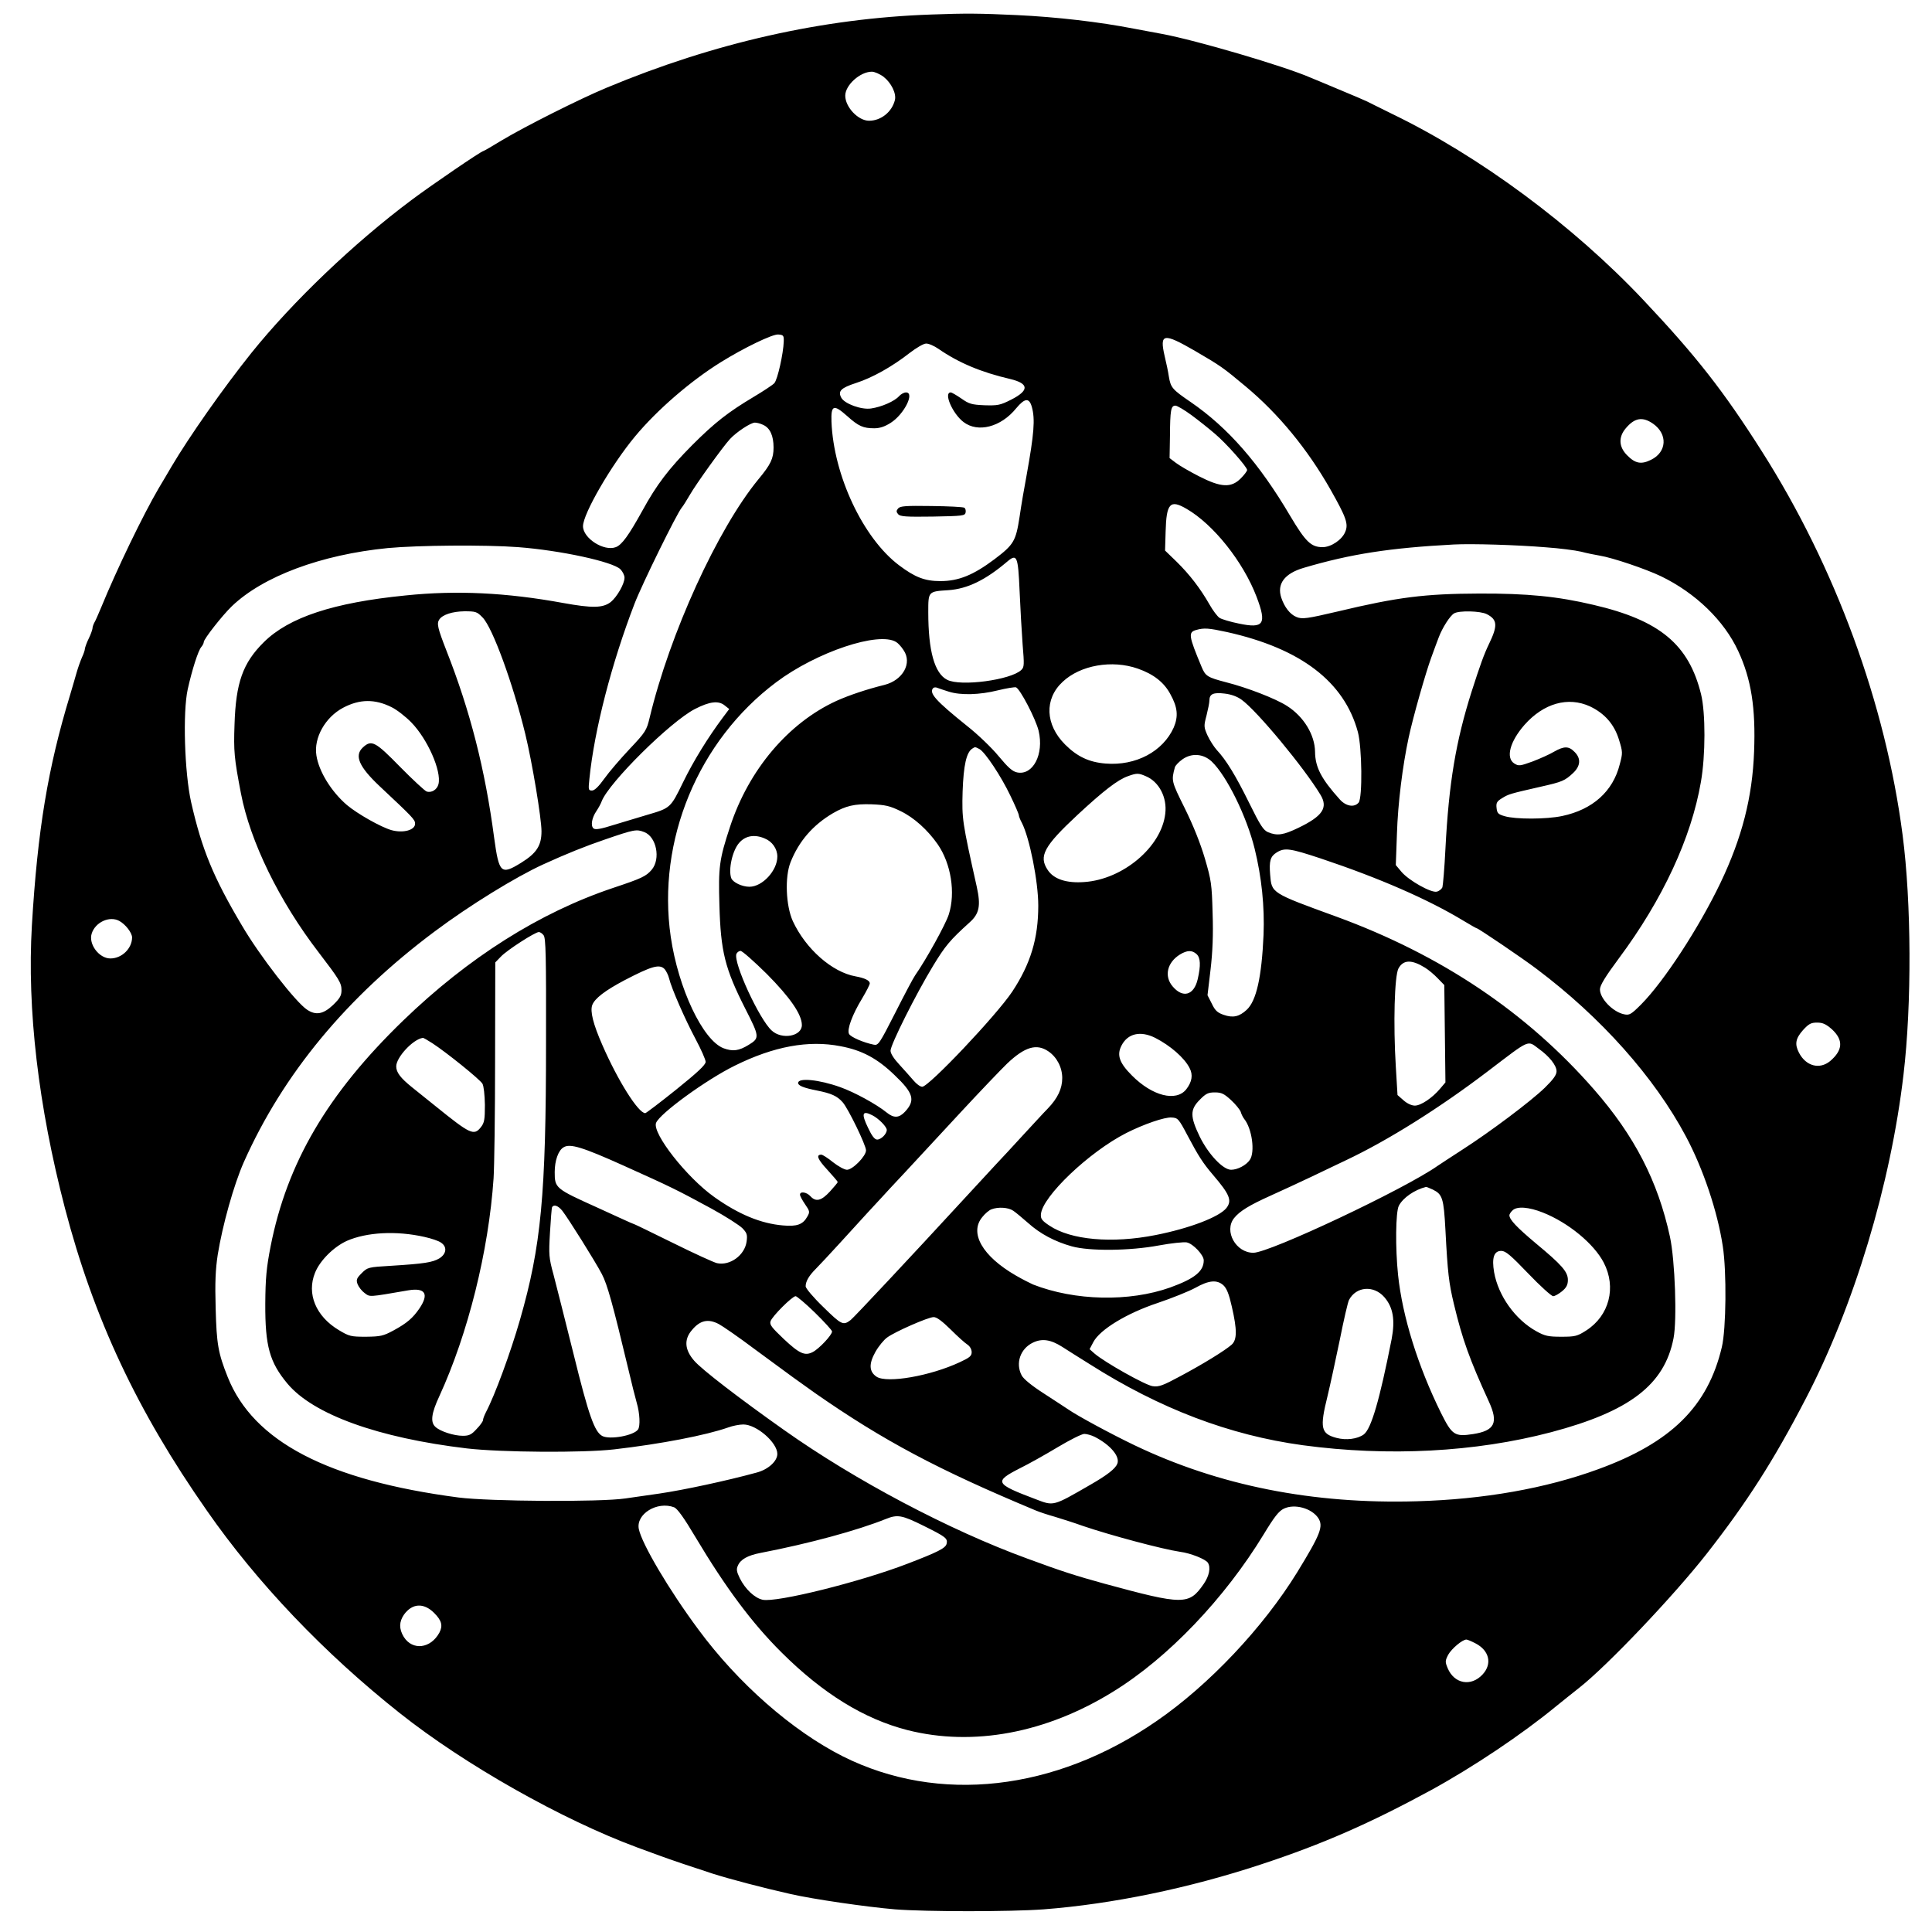 <?xml version="1.0" standalone="no"?>
<!DOCTYPE svg PUBLIC "-//W3C//DTD SVG 20010904//EN"
 "http://www.w3.org/TR/2001/REC-SVG-20010904/DTD/svg10.dtd">
<svg version="1.0" xmlns="http://www.w3.org/2000/svg"
 width="1024pt" height="1024pt" viewBox="0 0 1024 1024"
 preserveAspectRatio="xMidYMid meet">

<g transform="translate(0,1024) scale(0.1,-0.1)"
fill="#000000" stroke="none">
<path d="M4935 10163 c-575 -20 -1150 -150 -1720 -388 -142 -59 -434 -206
-554 -278 -52 -32 -96 -57 -98 -57 -11 0 -272 -178 -383 -261 -305 -228 -629
-538 -847 -809 -149 -186 -330 -444 -424 -603 -19 -32 -49 -84 -68 -115 -82
-140 -221 -427 -305 -632 -15 -36 -31 -73 -37 -82 -5 -10 -9 -23 -9 -30 -1 -7
-9 -31 -20 -53 -11 -22 -19 -46 -20 -53 0 -8 -7 -28 -15 -45 -8 -18 -21 -54
-29 -82 -8 -27 -23 -81 -35 -120 -117 -384 -172 -715 -202 -1220 -26 -443 34
-957 175 -1498 153 -585 382 -1074 752 -1603 267 -384 623 -757 1023 -1074
344 -273 857 -563 1256 -711 28 -10 82 -30 120 -44 60 -22 169 -59 280 -95 91
-29 261 -74 416 -109 119 -27 399 -68 553 -81 165 -13 612 -13 787 0 365 28
771 112 1155 239 325 107 577 218 899 393 223 122 481 295 661 443 34 27 90
73 125 100 150 118 501 488 675 710 212 271 354 492 524 820 256 491 451 1137
519 1720 44 372 42 912 -5 1270 -90 694 -356 1420 -746 2033 -203 320 -348
505 -627 801 -373 396 -870 764 -1336 989 -60 30 -118 58 -129 64 -10 5 -77
34 -150 64 -72 30 -140 59 -151 63 -140 61 -607 198 -785 231 -25 5 -92 17
-150 28 -184 36 -410 62 -621 72 -194 9 -269 10 -454 3z m-252 -330 c41 -32
69 -89 60 -124 -16 -63 -74 -109 -137 -109 -57 0 -126 72 -126 133 0 56 79
127 141 127 14 0 42 -12 62 -27z m-529 -1403 c-2 -64 -33 -203 -50 -221 -8 -9
-58 -42 -110 -73 -134 -80 -205 -135 -325 -255 -125 -126 -189 -210 -265 -349
-72 -130 -108 -180 -140 -192 -63 -24 -174 47 -174 111 0 66 151 326 276 476
117 141 296 295 454 393 122 76 275 150 305 147 27 -2 30 -5 29 -37z m2180
-50 c137 -80 147 -87 268 -188 174 -145 328 -332 450 -547 83 -147 96 -182 78
-224 -17 -42 -75 -81 -120 -81 -61 0 -90 28 -172 166 -164 278 -329 467 -527
603 -98 67 -106 76 -116 136 -3 22 -13 70 -22 107 -28 122 -7 125 161 28z
m-1360 11 c107 -74 226 -124 381 -160 99 -24 101 -60 5 -109 -59 -30 -72 -32
-142 -30 -68 3 -82 7 -123 36 -25 17 -50 32 -56 32 -39 0 9 -112 68 -157 76
-58 198 -27 279 73 46 55 69 57 83 7 18 -65 12 -141 -28 -363 -11 -58 -28
-156 -37 -219 -20 -129 -30 -147 -133 -225 -112 -84 -190 -116 -287 -116 -82
0 -134 20 -219 84 -191 144 -347 477 -358 761 -3 88 11 94 83 30 60 -54 85
-65 144 -65 29 0 56 9 87 29 71 45 129 161 81 161 -11 0 -27 -9 -37 -20 -24
-27 -93 -57 -148 -65 -51 -8 -141 25 -158 57 -19 35 -2 52 78 78 87 28 192 87
284 159 35 27 74 50 87 50 13 1 43 -12 66 -28z m1342 -352 c38 -28 93 -72 122
-97 60 -50 172 -177 172 -193 0 -6 -15 -26 -34 -45 -51 -51 -105 -48 -222 12
-49 25 -104 57 -122 71 l-33 25 2 116 c1 139 5 162 29 162 9 0 48 -23 86 -51z
m2446 -45 c78 -55 73 -150 -11 -191 -52 -26 -84 -20 -127 24 -44 44 -47 96 -7
143 47 56 89 63 145 24z m-4717 -6 c36 -16 55 -57 55 -120 0 -58 -15 -90 -80
-168 -217 -264 -470 -818 -577 -1265 -16 -66 -21 -75 -106 -165 -49 -52 -110
-123 -134 -157 -30 -42 -52 -63 -65 -63 -20 0 -20 4 -14 63 26 258 118 613
239 927 40 104 224 478 250 509 8 9 26 39 42 66 33 58 176 257 214 298 34 37
110 87 132 87 10 0 30 -5 44 -12z m2244 -445 c142 -82 300 -280 371 -466 55
-145 39 -170 -94 -142 -45 9 -91 23 -102 30 -12 8 -36 40 -54 72 -48 84 -104
157 -173 225 l-62 60 3 101 c4 150 24 171 111 120z m1906 -204 c72 -5 155 -16
185 -23 30 -8 75 -17 99 -21 68 -11 242 -70 324 -109 184 -89 335 -235 410
-397 69 -149 93 -301 84 -533 -9 -242 -64 -456 -178 -695 -114 -238 -299 -522
-421 -645 -53 -53 -62 -58 -90 -52 -59 12 -128 83 -128 132 0 21 28 67 100
164 233 313 384 639 435 935 25 141 25 367 1 465 -65 264 -218 392 -570 474
-190 45 -351 61 -606 60 -289 -1 -432 -19 -750 -95 -162 -38 -189 -42 -219
-29 -34 14 -63 52 -80 102 -24 73 17 128 118 158 250 74 458 106 796 124 96 5
333 -2 490 -15z m-5449 1 c224 -17 501 -77 542 -117 12 -12 22 -32 22 -45 0
-33 -40 -102 -73 -129 -42 -32 -97 -33 -252 -5 -300 55 -565 68 -835 40 -383
-38 -619 -116 -752 -248 -111 -110 -148 -214 -155 -436 -5 -142 -2 -178 34
-365 49 -256 203 -571 412 -843 108 -141 121 -162 121 -200 0 -29 -8 -43 -45
-79 -51 -48 -90 -56 -137 -25 -60 39 -252 286 -346 447 -152 256 -212 403
-269 653 -35 157 -45 477 -18 599 23 103 55 204 72 224 7 8 13 20 13 26 0 16
99 142 149 190 165 158 472 273 826 308 160 15 518 18 691 5z m2658 -232 c4
-90 11 -217 16 -283 9 -108 9 -121 -7 -136 -55 -53 -322 -89 -393 -52 -67 34
-100 154 -100 358 0 111 -1 110 107 117 101 7 197 54 311 151 52 44 58 31 66
-155z m-2846 -141 c53 -54 161 -351 226 -617 37 -152 86 -448 86 -516 0 -76
-26 -116 -108 -167 -107 -66 -117 -56 -143 133 -48 363 -127 672 -253 992 -46
118 -52 143 -38 164 17 26 69 43 133 44 61 0 67 -2 97 -33z m5322 18 c57 -29
59 -61 12 -158 -27 -56 -47 -112 -92 -252 -84 -265 -121 -485 -139 -835 -5
-102 -13 -193 -16 -203 -4 -9 -17 -20 -30 -23 -30 -7 -146 58 -186 104 l-31
37 6 165 c5 162 30 361 62 510 23 108 90 343 120 425 14 39 32 87 40 108 19
50 59 113 81 126 27 16 140 13 173 -4z m-1377 -95 c391 -87 622 -263 694 -530
22 -82 25 -348 4 -374 -23 -27 -67 -20 -100 17 -98 109 -130 170 -131 252 -1
90 -60 187 -148 243 -60 39 -213 98 -324 126 -99 26 -109 32 -130 83 -68 163
-71 182 -28 194 42 12 66 10 163 -11z m-1753 -53 c9 -5 27 -24 39 -43 47 -68
-3 -159 -101 -184 -93 -23 -186 -54 -255 -85 -255 -117 -465 -365 -564 -668
-57 -173 -62 -212 -56 -416 7 -245 29 -334 137 -547 76 -149 77 -156 18 -192
-52 -32 -84 -36 -133 -18 -110 42 -240 317 -280 591 -74 510 145 1039 559
1349 213 160 544 271 636 213z m1281 -141 c83 -29 139 -73 172 -135 39 -70 43
-118 18 -177 -57 -127 -201 -204 -361 -191 -88 7 -151 37 -215 101 -105 105
-111 241 -13 332 94 89 263 118 399 70z m-1002 -122 c63 -20 164 -17 260 7 45
11 88 18 96 16 22 -9 105 -168 120 -231 29 -124 -30 -237 -114 -220 -25 5 -48
26 -98 86 -36 44 -111 116 -167 160 -168 135 -205 176 -179 202 4 3 14 4 22 0
9 -3 36 -13 60 -20z m1552 -43 c82 -59 332 -361 418 -504 41 -68 11 -113 -118
-175 -79 -38 -111 -43 -160 -23 -25 11 -41 35 -100 155 -71 144 -122 228 -172
281 -15 17 -37 51 -49 77 -20 45 -20 50 -5 107 8 32 15 67 15 78 0 35 21 44
80 37 36 -4 68 -16 91 -33z m-4506 -39 c27 -13 75 -50 105 -81 86 -88 161
-258 144 -327 -7 -29 -37 -48 -63 -39 -9 3 -72 61 -140 130 -132 135 -152 146
-198 103 -46 -43 -20 -102 88 -204 178 -167 189 -178 189 -200 0 -34 -63 -51
-125 -34 -56 16 -180 86 -236 133 -83 71 -149 178 -162 263 -15 93 47 203 142
253 87 46 168 47 256 3z m1766 9 l24 -19 -33 -44 c-80 -107 -157 -232 -212
-345 -66 -136 -67 -136 -190 -172 -41 -12 -119 -36 -173 -52 -72 -23 -101 -28
-111 -20 -17 14 -9 57 15 92 10 15 23 38 28 52 38 99 364 422 494 489 78 40
125 46 158 19z m4586 -5 c78 -37 129 -95 154 -177 20 -65 20 -70 4 -130 -36
-144 -144 -240 -305 -274 -84 -18 -248 -18 -305 -1 -35 10 -40 16 -43 44 -3
27 2 35 30 52 34 21 41 23 203 60 116 26 129 32 173 73 40 38 42 78 7 112 -30
31 -55 31 -108 1 -23 -14 -75 -37 -114 -52 -69 -25 -74 -25 -98 -10 -45 30
-22 116 55 204 102 115 231 151 347 98z m-3236 -226 c30 -16 115 -144 164
-247 25 -51 45 -98 45 -104 0 -5 7 -24 16 -40 41 -80 87 -311 87 -439 0 -175
-41 -309 -138 -456 -85 -127 -442 -504 -477 -504 -11 0 -31 15 -46 33 -15 17
-48 55 -74 83 -30 32 -48 60 -48 75 0 32 135 301 225 449 65 107 90 137 194
231 52 46 60 89 38 189 -77 345 -79 358 -75 505 5 139 20 207 51 227 15 10 15
10 38 -2z m1231 -66 c80 -76 186 -292 228 -463 37 -151 53 -306 47 -456 -10
-225 -38 -349 -89 -397 -40 -37 -73 -44 -122 -27 -33 11 -46 23 -63 59 l-23
45 16 135 c11 94 15 185 11 300 -4 153 -7 174 -41 290 -24 81 -61 174 -107
267 -71 143 -71 145 -52 216 2 9 21 29 41 43 49 34 110 29 154 -12z m-349 -78
c70 -29 114 -113 103 -199 -20 -176 -224 -348 -429 -362 -94 -7 -162 15 -194
64 -49 73 -20 126 158 292 138 128 213 186 267 205 47 17 56 17 95 0z m-1300
-185 c71 -34 144 -100 197 -176 71 -103 95 -257 59 -371 -16 -52 -122 -243
-179 -324 -10 -14 -57 -103 -105 -198 -84 -165 -90 -174 -114 -169 -54 11
-122 40 -131 57 -12 23 17 102 70 189 22 37 40 72 40 79 0 15 -26 28 -75 37
-125 22 -265 146 -333 293 -37 82 -43 234 -12 312 44 111 118 197 225 260 68
39 114 50 205 47 72 -3 96 -8 153 -36z m-1359 -111 c65 -24 89 -142 40 -200
-30 -35 -54 -46 -204 -96 -391 -131 -767 -369 -1113 -703 -402 -389 -616 -755
-703 -1198 -22 -113 -27 -168 -28 -303 -1 -225 23 -310 117 -423 137 -164 481
-288 952 -344 183 -21 614 -24 780 -5 251 29 487 75 604 116 24 9 60 16 81 16
70 0 180 -96 180 -156 0 -39 -49 -83 -110 -99 -157 -43 -385 -92 -514 -111
-55 -8 -137 -20 -181 -26 -134 -20 -722 -16 -885 5 -693 91 -1087 297 -1223
638 -51 128 -59 175 -64 364 -4 137 -1 206 11 285 25 155 85 370 138 490 208
467 545 875 1013 1224 183 137 428 288 575 355 120 55 225 97 325 131 157 54
168 56 209 40z m639 -34 c40 -16 67 -55 67 -96 0 -74 -79 -160 -148 -160 -39
0 -87 23 -96 45 -17 45 6 148 42 188 33 38 82 46 135 23z m2947 -106 c311
-104 570 -217 758 -331 35 -21 66 -39 69 -39 8 0 243 -159 318 -216 341 -256
624 -574 791 -888 91 -171 167 -396 195 -581 21 -134 18 -439 -5 -535 -74
-314 -268 -506 -655 -647 -278 -102 -607 -160 -962 -170 -551 -16 -1049 83
-1496 297 -123 59 -303 156 -353 191 -14 9 -71 47 -127 83 -64 41 -108 77
-118 96 -34 65 -7 142 60 174 48 23 94 16 154 -22 25 -16 91 -58 146 -92 373
-237 742 -377 1130 -430 452 -61 914 -37 1316 69 416 110 601 251 649 498 19
96 8 413 -19 538 -64 295 -188 535 -402 780 -358 410 -810 713 -1364 916 -349
127 -345 125 -353 223 -6 73 1 97 35 118 42 26 70 22 233 -32z m-6368 -331
c33 -18 67 -62 68 -87 0 -59 -54 -112 -115 -112 -60 0 -117 76 -99 132 19 60
94 95 146 67z m2249 -76 c12 -13 14 -114 13 -567 0 -813 -26 -1081 -138 -1471
-50 -174 -133 -400 -181 -491 -8 -16 -15 -34 -15 -41 0 -6 -15 -28 -34 -47
-27 -30 -40 -36 -73 -36 -47 0 -119 23 -145 47 -28 25 -22 72 21 164 151 329
261 768 287 1154 4 61 8 343 8 627 l1 517 30 31 c32 34 181 130 201 130 6 0
18 -7 25 -17z m1183 -205 c124 -125 186 -215 186 -271 0 -60 -106 -79 -160
-29 -66 60 -204 360 -187 406 4 9 14 16 22 16 9 0 71 -55 139 -122z m2278 105
c21 -19 23 -60 6 -133 -20 -86 -79 -102 -133 -38 -46 54 -29 127 39 169 38 23
64 24 88 2z m1211 -72 c18 -11 48 -36 67 -56 l35 -36 3 -258 3 -258 -28 -33
c-41 -49 -102 -90 -134 -90 -17 0 -41 11 -60 28 l-32 28 -9 150 c-14 228 -7
481 14 521 26 47 70 48 141 4z m-4030 -8 c8 -10 19 -31 23 -48 13 -54 85 -218
140 -321 30 -56 54 -111 54 -122 0 -16 -43 -56 -156 -147 -86 -69 -160 -125
-164 -125 -37 0 -145 172 -227 360 -50 114 -66 180 -54 213 13 35 68 77 170
131 146 76 187 88 214 59z m6186 -318 c62 -57 59 -111 -9 -169 -56 -46 -128
-27 -165 44 -24 46 -18 76 21 120 31 34 43 40 75 40 30 0 47 -8 78 -35z
m-3586 -46 c80 -41 155 -106 182 -160 19 -36 13 -73 -18 -113 -54 -67 -180
-35 -288 74 -66 66 -81 108 -55 158 33 65 101 80 179 41z m-3832 -28 c74 -48
253 -192 266 -215 7 -12 12 -60 13 -112 0 -78 -3 -95 -21 -118 -37 -47 -56
-38 -238 109 -41 33 -98 79 -127 102 -61 49 -84 79 -84 111 0 48 89 144 141
151 3 1 25 -12 50 -28z m2163 -16 c114 -21 196 -65 287 -153 101 -96 112 -134
55 -195 -31 -33 -59 -34 -96 -4 -54 44 -171 108 -247 135 -112 40 -223 51
-223 22 0 -14 29 -26 100 -40 76 -15 107 -29 136 -62 29 -32 124 -228 124
-255 0 -31 -71 -103 -101 -103 -13 0 -46 18 -74 40 -27 22 -55 40 -62 40 -29
0 -20 -24 32 -80 30 -33 55 -62 55 -65 0 -3 -19 -26 -41 -50 -46 -50 -75 -57
-104 -25 -20 22 -55 27 -55 8 0 -7 12 -29 27 -51 25 -36 26 -41 12 -65 -23
-42 -55 -54 -130 -47 -117 10 -235 59 -364 151 -145 103 -328 336 -308 392 18
49 267 230 418 304 206 102 390 136 559 103z m3702 -14 c56 -40 94 -88 94
-119 0 -19 -17 -43 -62 -87 -74 -72 -290 -234 -438 -329 -58 -37 -116 -76
-130 -85 -176 -124 -891 -461 -977 -461 -93 0 -157 115 -102 184 29 36 78 67
196 120 54 24 152 70 218 101 66 32 147 70 180 86 222 105 496 277 752 472
226 172 207 164 269 118z m-2600 -13 c46 -31 74 -86 74 -142 0 -56 -24 -107
-77 -162 -21 -21 -81 -87 -134 -144 -53 -58 -115 -125 -139 -150 -23 -25 -110
-119 -194 -210 -241 -262 -561 -604 -577 -616 -40 -31 -49 -26 -145 68 -53 51
-94 100 -94 110 0 27 18 57 54 93 17 17 74 78 126 135 52 57 118 129 146 160
28 30 62 67 75 81 13 15 72 78 130 140 58 63 189 204 291 314 102 110 213 226
246 258 94 89 156 107 218 65z m969 -259 c24 -22 47 -51 51 -62 3 -12 12 -29
18 -37 42 -51 59 -177 30 -218 -19 -28 -65 -52 -99 -52 -43 0 -120 82 -166
175 -52 108 -52 144 0 196 32 33 45 39 80 39 35 0 49 -7 86 -41z m-1902 -80
c34 -17 77 -61 77 -78 0 -21 -30 -51 -51 -51 -13 0 -28 19 -48 62 -37 76 -31
94 22 67z m1672 -109 c55 -104 80 -144 134 -207 89 -104 102 -136 71 -176 -38
-47 -193 -107 -375 -143 -232 -46 -450 -26 -563 50 -39 26 -47 36 -45 60 7 94
256 331 453 431 91 46 203 85 240 82 33 -2 37 -6 85 -97z m-2990 -158 c251
-113 280 -127 466 -228 75 -41 148 -88 164 -104 24 -25 27 -35 22 -71 -10 -72
-88 -129 -157 -114 -17 4 -120 51 -231 106 -110 54 -202 99 -204 99 -2 0 -39
16 -82 36 -43 20 -96 44 -118 54 -222 100 -225 103 -225 188 0 60 19 115 47
131 34 21 98 2 318 -97z m4289 -127 c51 -25 58 -45 67 -214 12 -229 18 -280
45 -393 45 -188 83 -293 185 -516 52 -113 32 -155 -84 -173 -97 -15 -111 -5
-169 111 -123 249 -205 513 -228 732 -15 144 -13 334 4 367 22 43 84 85 144
100 2 1 18 -6 36 -14z m-4614 -112 c32 -41 175 -269 210 -336 29 -55 58 -160
141 -507 16 -69 36 -148 44 -176 16 -54 19 -122 7 -140 -22 -33 -150 -56 -190
-35 -41 22 -72 109 -152 434 -44 177 -92 366 -106 420 -25 91 -26 106 -19 225
4 70 9 130 11 134 10 16 33 7 54 -19z m2390 0 c14 -9 49 -39 79 -65 63 -57
142 -99 232 -124 94 -26 308 -24 462 5 65 12 132 19 147 16 34 -7 90 -67 90
-95 0 -58 -48 -97 -178 -144 -216 -77 -505 -71 -727 16 -16 7 -57 28 -90 47
-179 103 -249 227 -178 311 14 18 36 36 47 40 35 14 90 11 116 -7z m2808 -10
c134 -53 270 -165 322 -265 68 -131 30 -281 -93 -360 -47 -30 -58 -33 -132
-33 -69 0 -87 4 -132 29 -112 62 -202 188 -224 313 -13 76 -1 113 38 113 23 0
50 -23 143 -120 63 -66 123 -120 132 -120 9 0 30 12 47 26 23 19 31 34 31 60
0 43 -31 79 -171 195 -100 84 -139 125 -139 148 0 5 7 17 16 25 23 24 87 19
162 -11z m-5928 -129 c36 -8 75 -21 87 -30 34 -22 30 -60 -9 -84 -36 -21 -79
-28 -256 -39 -120 -7 -124 -8 -155 -39 -27 -27 -30 -35 -22 -58 6 -15 22 -36
37 -47 30 -22 17 -23 232 14 90 15 111 -19 59 -96 -35 -51 -66 -78 -138 -117
-54 -29 -68 -32 -145 -33 -80 0 -89 2 -144 35 -122 73 -172 193 -126 305 26
64 98 136 168 168 105 46 262 55 412 21z m4234 -256 c18 -17 30 -47 45 -114
28 -122 28 -175 -1 -201 -35 -31 -152 -103 -272 -167 -93 -50 -114 -58 -147
-53 -38 5 -255 127 -308 173 l-26 23 20 38 c35 66 176 152 341 207 77 26 166
62 199 80 73 41 115 44 149 14z m853 -63 c47 -54 58 -121 39 -222 -64 -324
-108 -476 -148 -506 -33 -24 -93 -32 -145 -18 -82 22 -89 52 -47 221 14 58 43
192 65 298 21 106 43 201 49 212 38 72 131 79 187 15z m-3018 -82 c50 -49 91
-94 91 -100 0 -19 -69 -92 -102 -109 -42 -22 -71 -9 -155 70 -63 60 -75 75
-69 93 8 26 115 133 133 133 6 0 53 -39 102 -87z m719 -89 c37 -37 77 -73 90
-81 13 -9 22 -25 22 -40 0 -20 -11 -29 -63 -53 -156 -73 -385 -113 -441 -77
-40 27 -42 68 -6 132 17 30 45 64 62 76 42 31 218 108 246 108 16 1 45 -21 90
-65z m-1228 28 c19 -10 105 -69 190 -133 184 -136 244 -179 319 -232 363 -253
653 -407 1171 -623 19 -8 64 -23 100 -33 36 -11 103 -32 150 -49 144 -49 420
-123 515 -137 55 -7 135 -39 147 -58 16 -25 7 -70 -22 -112 -78 -113 -107
-113 -526 1 -152 42 -225 65 -409 133 -414 151 -913 415 -1290 682 -239 169
-434 319 -475 366 -51 58 -56 113 -13 163 43 52 86 62 143 32z m1993 -598 c83
-43 134 -104 119 -142 -10 -26 -53 -60 -142 -111 -201 -116 -194 -114 -291
-77 -217 82 -222 93 -83 164 45 22 134 72 199 111 65 39 129 71 142 71 13 0
38 -7 56 -16z m-2230 -373 c17 -7 52 -55 113 -158 160 -268 299 -455 456 -611
220 -219 438 -353 668 -412 348 -88 735 -16 1090 204 291 179 591 494 798 834
57 94 80 123 107 136 57 27 147 2 182 -50 28 -44 13 -84 -112 -288 -180 -292
-467 -597 -745 -788 -538 -372 -1156 -441 -1663 -187 -269 136 -555 387 -766
673 -155 209 -298 451 -315 531 -17 80 97 150 187 116z m1322 -98 c119 -59
129 -67 122 -96 -6 -23 -48 -44 -207 -105 -252 -97 -695 -207 -768 -191 -42 9
-92 56 -121 114 -17 35 -19 48 -10 67 14 33 52 54 119 67 260 50 516 120 665
180 62 25 85 21 200 -36z m-2594 -462 c40 -40 47 -67 28 -104 -46 -85 -142
-97 -189 -23 -26 43 -25 80 1 118 44 61 105 64 160 9z m5519 -161 c74 -38 90
-109 38 -165 -61 -66 -150 -50 -185 33 -14 34 -14 39 3 72 18 32 75 80 96 80
5 0 27 -9 48 -20z"/>
<path d="M4760 7545 c-10 -12 -10 -18 0 -30 11 -13 41 -15 184 -13 158 3 171
4 174 22 2 10 -1 22 -7 25 -6 4 -84 8 -174 9 -137 2 -166 0 -177 -13z"/>
</g>
</svg>
